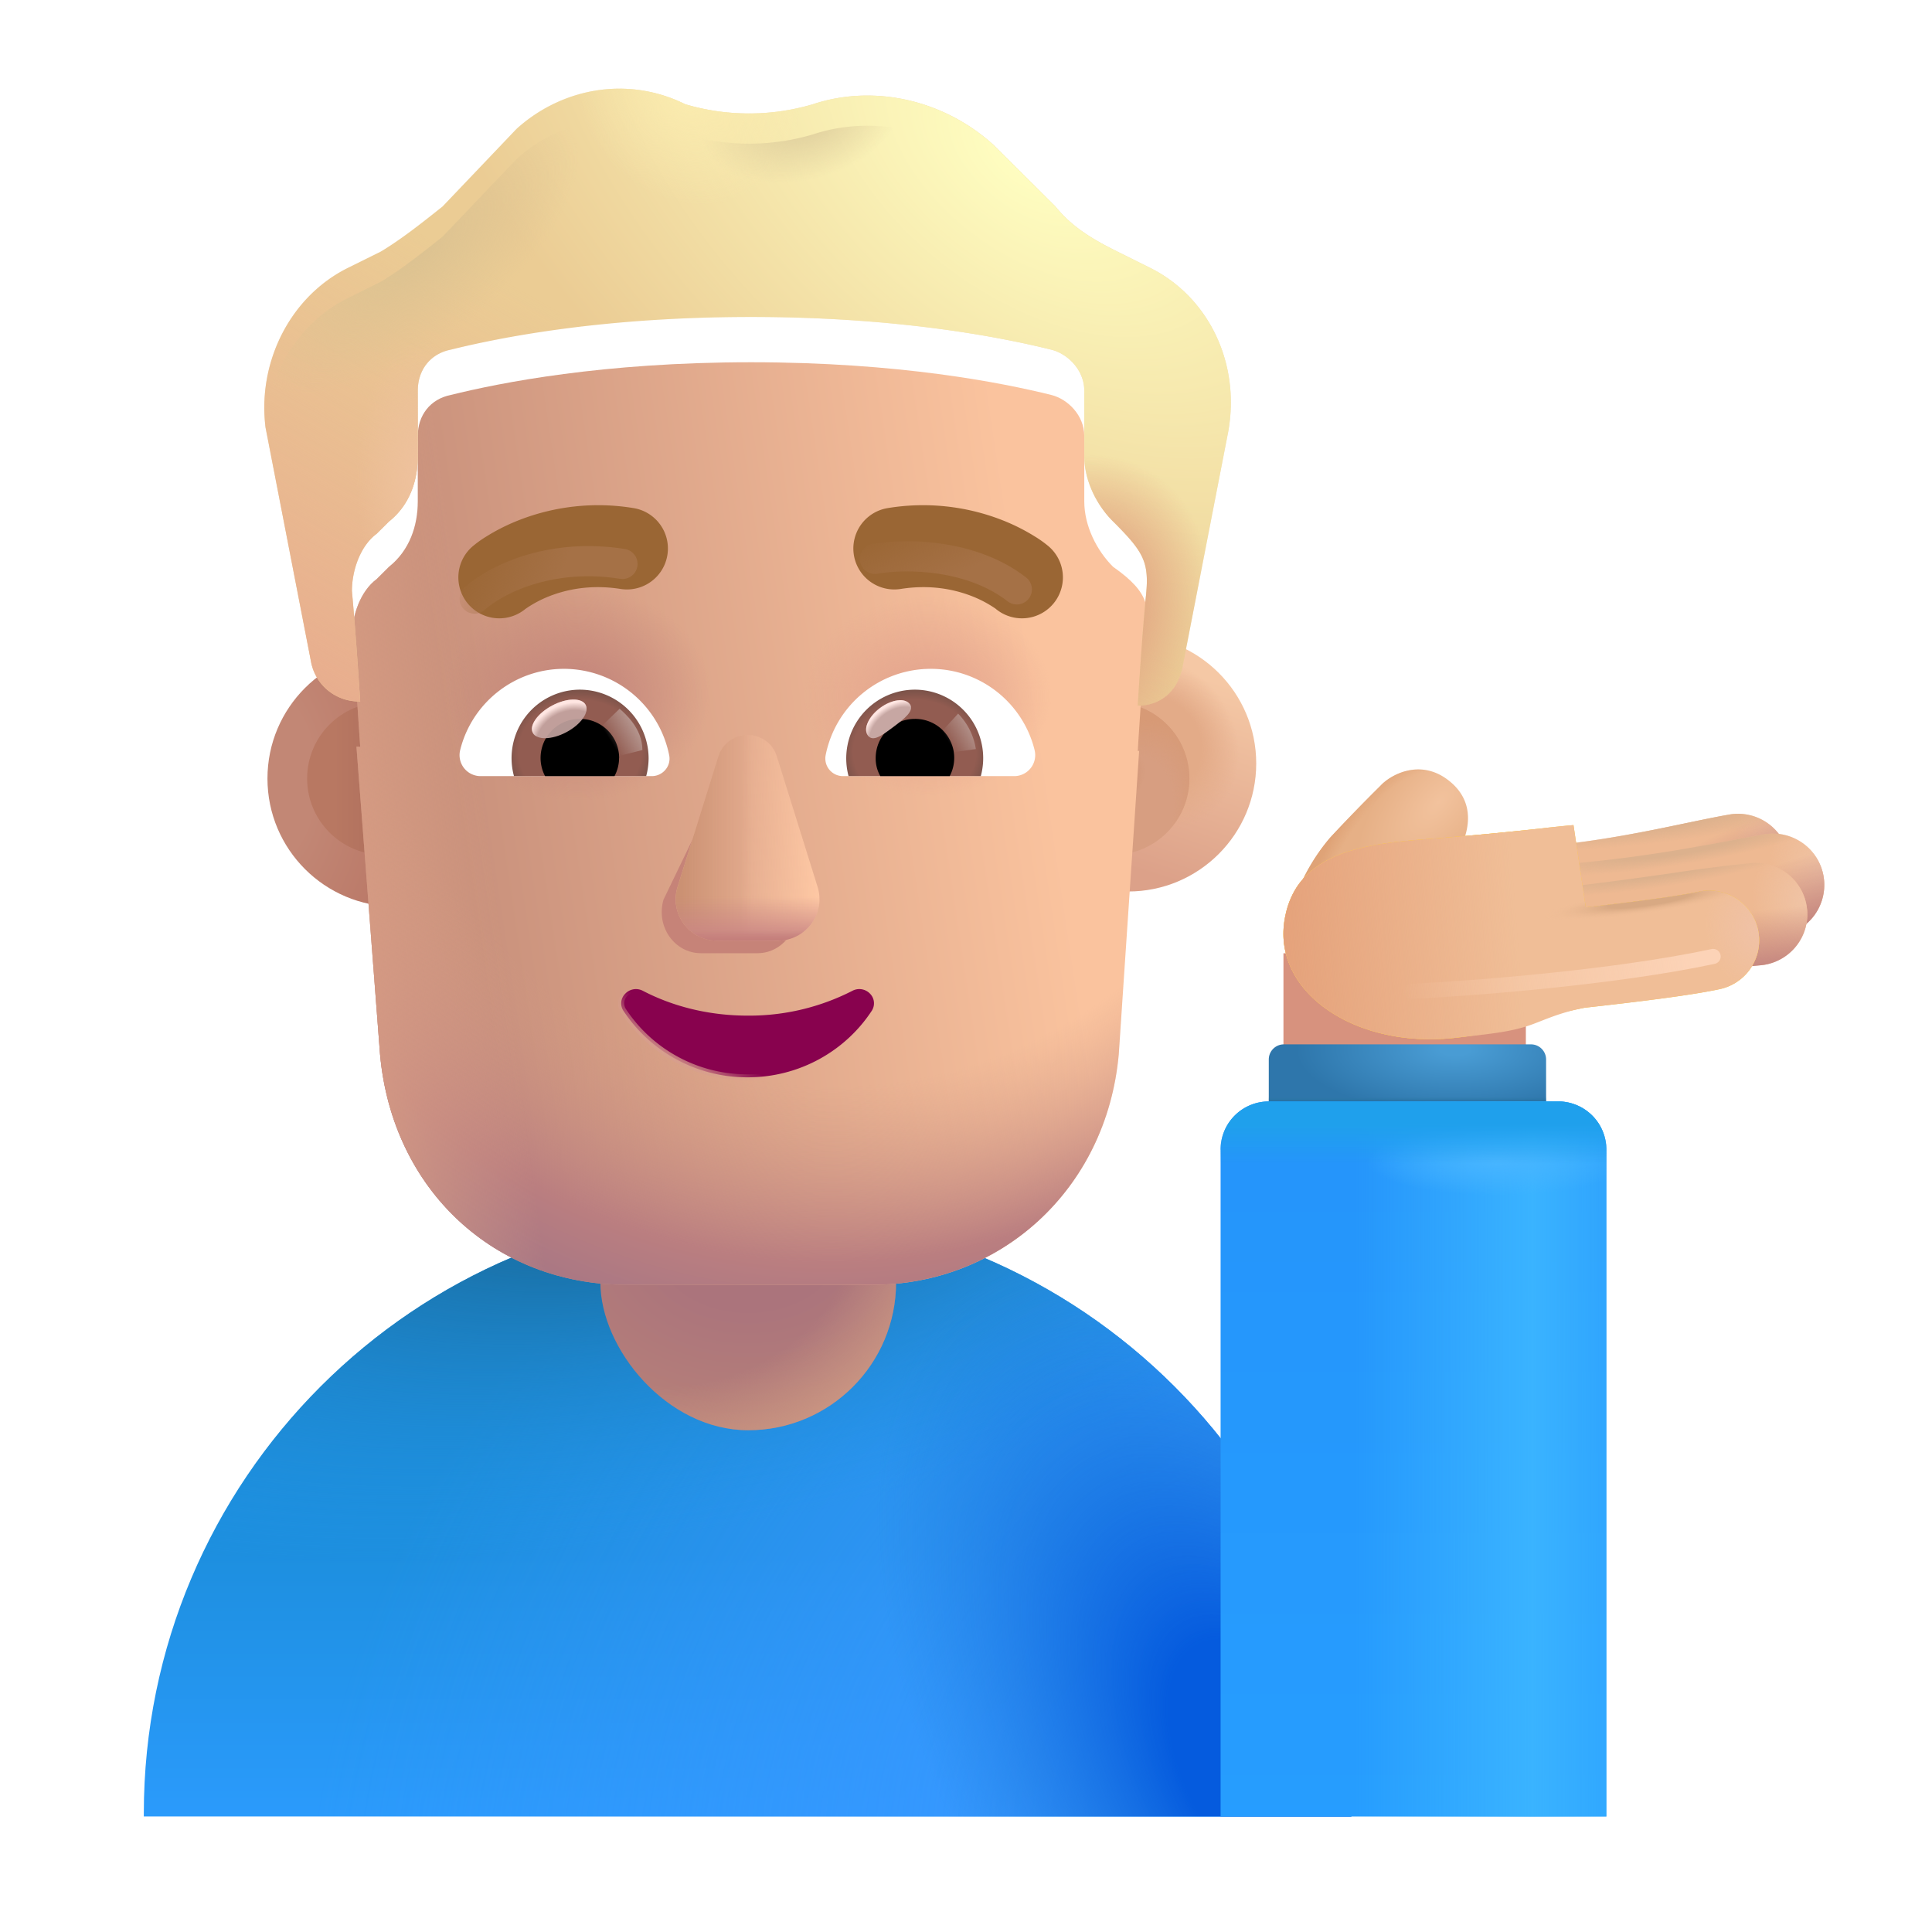 <svg xmlns="http://www.w3.org/2000/svg" width="32" height="32" fill="none" viewBox="0 0 32 32"><path fill="url(#paint0_linear_4002_3800)" d="M12.382 20.036c-5.523 0-10 4.477-10 10v.05h20v-.05c0-5.523-4.477-10-10-10Z"/><path fill="url(#paint1_radial_4002_3800)" d="M12.382 20.036c-5.523 0-10 4.477-10 10v.05h20v-.05c0-5.523-4.477-10-10-10Z"/><path fill="url(#paint2_radial_4002_3800)" d="M12.382 20.036c-5.523 0-10 4.477-10 10v.05h20v-.05c0-5.523-4.477-10-10-10Z"/><path fill="url(#paint3_radial_4002_3800)" d="M12.382 20.036c-5.523 0-10 4.477-10 10v.05h20v-.05c0-5.523-4.477-10-10-10Z"/><rect width="4.898" height="6.68" x="9.944" y="17.009" fill="url(#paint4_radial_4002_3800)" rx="2.449"/><rect width="4.898" height="6.68" x="9.944" y="17.009" fill="url(#paint5_radial_4002_3800)" rx="2.449"/><path fill="#D7927E" d="M21.258 15.789h4.015v2.016h-4.015z"/><path fill="url(#paint6_radial_4002_3800)" d="M22.03 13.876c-.554.648-.74 1.417-.761 1.758l1.847-.102.887-1.183c.29-.383.54-1.02-.035-1.442-.466-.342-.945-.066-1.102.106a27.62 27.62 0 0 0-.836.863Z"/><path fill="url(#paint7_radial_4002_3800)" d="M22.03 13.876c-.554.648-.74 1.417-.761 1.758l1.847-.102.887-1.183c.29-.383.54-1.02-.035-1.442-.466-.342-.945-.066-1.102.106a27.62 27.62 0 0 0-.836.863Z"/><path fill="#EEB992" fill-rule="evenodd" d="M29.625 14.181a.85.85 0 0 1-.69.985 21.07 21.07 0 0 0-.562.113c-.653.136-1.594.332-2.606.428a.85.85 0 0 1-.16-1.693c.909-.086 1.678-.246 2.318-.38.26-.054.498-.104.715-.142a.85.85 0 0 1 .985.69Z" clip-rule="evenodd"/><path fill="url(#paint8_radial_4002_3800)" fill-rule="evenodd" d="M29.625 14.181a.85.85 0 0 1-.69.985 21.07 21.07 0 0 0-.562.113c-.653.136-1.594.332-2.606.428a.85.85 0 0 1-.16-1.693c.909-.086 1.678-.246 2.318-.38.26-.054.498-.104.715-.142a.85.85 0 0 1 .985.69Z" clip-rule="evenodd"/><path fill="url(#paint9_linear_4002_3800)" fill-rule="evenodd" d="M29.625 14.181a.85.85 0 0 1-.69.985 21.07 21.07 0 0 0-.562.113c-.653.136-1.594.332-2.606.428a.85.85 0 0 1-.16-1.693c.909-.086 1.678-.246 2.318-.38.26-.054.498-.104.715-.142a.85.85 0 0 1 .985.69Z" clip-rule="evenodd"/><path fill="url(#paint10_radial_4002_3800)" fill-rule="evenodd" d="M29.625 14.181a.85.85 0 0 1-.69.985 21.07 21.07 0 0 0-.562.113c-.653.136-1.594.332-2.606.428a.85.85 0 0 1-.16-1.693c.909-.086 1.678-.246 2.318-.38.26-.054.498-.104.715-.142a.85.85 0 0 1 .985.69Z" clip-rule="evenodd"/><path fill="#EEB992" fill-rule="evenodd" d="M30.203 14.51a.85.85 0 0 1-.689.984c-.12.021-.258.047-.413.076-.662.124-1.627.305-2.733.41a.85.85 0 1 1-.16-1.693c1.02-.096 1.89-.259 2.552-.383.166-.03.32-.06.459-.084a.85.85 0 0 1 .984.69Z" clip-rule="evenodd"/><path fill="url(#paint11_radial_4002_3800)" fill-rule="evenodd" d="M30.203 14.51a.85.85 0 0 1-.689.984c-.12.021-.258.047-.413.076-.662.124-1.627.305-2.733.41a.85.85 0 1 1-.16-1.693c1.02-.096 1.89-.259 2.552-.383.166-.03.32-.06.459-.084a.85.85 0 0 1 .984.69Z" clip-rule="evenodd"/><path fill="url(#paint12_linear_4002_3800)" fill-rule="evenodd" d="M30.203 14.51a.85.85 0 0 1-.689.984c-.12.021-.258.047-.413.076-.662.124-1.627.305-2.733.41a.85.85 0 1 1-.16-1.693c1.02-.096 1.89-.259 2.552-.383.166-.03.32-.06.459-.084a.85.85 0 0 1 .984.69Z" clip-rule="evenodd"/><path fill="url(#paint13_radial_4002_3800)" fill-rule="evenodd" d="M30.203 14.51a.85.85 0 0 1-.689.984c-.12.021-.258.047-.413.076-.662.124-1.627.305-2.733.41a.85.85 0 1 1-.16-1.693c1.02-.096 1.89-.259 2.552-.383.166-.03.32-.06.459-.084a.85.85 0 0 1 .984.69Z" clip-rule="evenodd"/><path fill="#EEB992" fill-rule="evenodd" d="M29.932 15.067a.85.85 0 0 1-.772.921c-.322.029-.74.088-1.26.162l-.03.004a53.05 53.05 0 0 1-1.788.231.85.85 0 1 1-.182-1.69c.622-.067 1.205-.15 1.73-.224l.064-.009a26.3 26.3 0 0 1 1.317-.167.85.85 0 0 1 .92.772Z" clip-rule="evenodd"/><path fill="url(#paint14_radial_4002_3800)" fill-rule="evenodd" d="M29.932 15.067a.85.85 0 0 1-.772.921c-.322.029-.74.088-1.26.162l-.03.004a53.05 53.05 0 0 1-1.788.231.85.85 0 1 1-.182-1.69c.622-.067 1.205-.15 1.73-.224l.064-.009a26.3 26.3 0 0 1 1.317-.167.85.85 0 0 1 .92.772Z" clip-rule="evenodd"/><path fill="url(#paint15_linear_4002_3800)" fill-rule="evenodd" d="M29.932 15.067a.85.85 0 0 1-.772.921c-.322.029-.74.088-1.26.162l-.03.004a53.05 53.05 0 0 1-1.788.231.85.85 0 1 1-.182-1.69c.622-.067 1.205-.15 1.73-.224l.064-.009a26.3 26.3 0 0 1 1.317-.167.85.85 0 0 1 .92.772Z" clip-rule="evenodd"/><path fill="url(#paint16_radial_4002_3800)" fill-rule="evenodd" d="M29.932 15.067a.85.85 0 0 1-.772.921c-.322.029-.74.088-1.26.162l-.03.004a53.05 53.05 0 0 1-1.788.231.85.85 0 1 1-.182-1.69c.622-.067 1.205-.15 1.73-.224l.064-.009a26.3 26.3 0 0 1 1.317-.167.85.85 0 0 1 .92.772Z" clip-rule="evenodd"/><g fill-rule="evenodd" clip-rule="evenodd" filter="url(#filter0_i_4002_3800)"><path fill="#FFCA37" d="M25.57 14.017c-.33.036-.77.085-1.598.155l-.229.018c-1.06.083-2.273.177-2.466 1.345-.2 1.203 1.183 2.142 2.831 1.954.594-.067.867-.153 1.175-.25.243-.077.508-.16.967-.248.917-.102 1.759-.206 2.235-.308a.825.825 0 0 0-.346-1.614c-.37.08-1.053.167-1.874.26l-.203-1.363c-.161.014-.31.03-.492.05Z"/><path fill="url(#paint17_radial_4002_3800)" d="M25.57 14.017c-.33.036-.77.085-1.598.155l-.229.018c-1.06.083-2.273.177-2.466 1.345-.2 1.203 1.183 2.142 2.831 1.954.594-.067.867-.153 1.175-.25.243-.077.508-.16.967-.248.917-.102 1.759-.206 2.235-.308a.825.825 0 0 0-.346-1.614c-.37.08-1.053.167-1.874.26l-.203-1.363c-.161.014-.31.03-.492.05Z"/><path fill="url(#paint18_radial_4002_3800)" d="M25.57 14.017c-.33.036-.77.085-1.598.155l-.229.018c-1.06.083-2.273.177-2.466 1.345-.2 1.203 1.183 2.142 2.831 1.954.594-.067.867-.153 1.175-.25.243-.077.508-.16.967-.248.917-.102 1.759-.206 2.235-.308a.825.825 0 0 0-.346-1.614c-.37.08-1.053.167-1.874.26l-.203-1.363c-.161.014-.31.03-.492.05Z"/><path fill="url(#paint19_linear_4002_3800)" d="M25.57 14.017c-.33.036-.77.085-1.598.155l-.229.018c-1.06.083-2.273.177-2.466 1.345-.2 1.203 1.183 2.142 2.831 1.954.594-.067.867-.153 1.175-.25.243-.077.508-.16.967-.248.917-.102 1.759-.206 2.235-.308a.825.825 0 0 0-.346-1.614c-.37.08-1.053.167-1.874.26l-.203-1.363c-.161.014-.31.03-.492.05Z"/></g><g filter="url(#filter1_i_4002_3800)"><path fill="#F0BE97" d="M25.57 14.017c-.33.036-.77.085-1.598.155l-.229.018c-1.06.083-2.273.177-2.466 1.345-.2 1.203 1.183 2.142 2.831 1.954.594-.067.874-.095 1.183-.192.242-.077.5-.219.96-.306.916-.102 1.758-.206 2.233-.308a.825.825 0 0 0-.345-1.614c-.37.08-1.053.167-1.874.26l-.203-1.363c-.161.014-.31.03-.492.05Z"/><path fill="url(#paint20_radial_4002_3800)" d="M25.57 14.017c-.33.036-.77.085-1.598.155l-.229.018c-1.06.083-2.273.177-2.466 1.345-.2 1.203 1.183 2.142 2.831 1.954.594-.067.874-.095 1.183-.192.242-.077.5-.219.96-.306.916-.102 1.758-.206 2.233-.308a.825.825 0 0 0-.345-1.614c-.37.08-1.053.167-1.874.26l-.203-1.363c-.161.014-.31.03-.492.05Z"/><path fill="url(#paint21_radial_4002_3800)" d="M25.57 14.017c-.33.036-.77.085-1.598.155l-.229.018c-1.06.083-2.273.177-2.466 1.345-.2 1.203 1.183 2.142 2.831 1.954.594-.067.874-.095 1.183-.192.242-.077.5-.219.96-.306.916-.102 1.758-.206 2.233-.308a.825.825 0 0 0-.345-1.614c-.37.08-1.053.167-1.874.26l-.203-1.363c-.161.014-.31.03-.492.05Z"/><path fill="url(#paint22_linear_4002_3800)" d="M25.57 14.017c-.33.036-.77.085-1.598.155l-.229.018c-1.06.083-2.273.177-2.466 1.345-.2 1.203 1.183 2.142 2.831 1.954.594-.067.874-.095 1.183-.192.242-.077.5-.219.96-.306.916-.102 1.758-.206 2.233-.308a.825.825 0 0 0-.345-1.614c-.37.08-1.053.167-1.874.26l-.203-1.363c-.161.014-.31.03-.492.05Z"/></g><path fill="url(#paint23_radial_4002_3800)" d="M21.015 17.548a.25.25 0 0 1 .25-.25h4.093a.25.25 0 0 1 .25.25v1.64h-4.593v-1.64Z"/><path fill="url(#paint24_linear_4002_3800)" d="M21.015 17.548a.25.25 0 0 1 .25-.25h4.093a.25.25 0 0 1 .25.25v1.64h-4.593v-1.64Z"/><g filter="url(#filter2_i_4002_3800)"><path fill="url(#paint25_linear_4002_3800)" d="M20.116 19.043a.8.8 0 0 1 .8-.8h4.791a.8.8 0 0 1 .8.8v11.044h-6.39V19.043Z"/><path fill="url(#paint26_linear_4002_3800)" d="M20.116 19.043a.8.8 0 0 1 .8-.8h4.791a.8.8 0 0 1 .8.8v11.044h-6.39V19.043Z"/><path fill="url(#paint27_radial_4002_3800)" d="M20.116 19.043a.8.8 0 0 1 .8-.8h4.791a.8.8 0 0 1 .8.8v11.044h-6.39V19.043Z"/><path fill="url(#paint28_linear_4002_3800)" d="M20.116 19.043a.8.8 0 0 1 .8-.8h4.791a.8.8 0 0 1 .8.8v11.044h-6.39V19.043Z"/></g><g filter="url(#filter3_f_4002_3800)"><path stroke="url(#paint29_linear_4002_3800)" stroke-linecap="round" stroke-width=".25" d="M23.375 16.42c.984-.047 3.363-.228 5-.578"/></g><g filter="url(#filter4_i_4002_3800)"><circle cx="6.351" cy="12.895" r="2.121" fill="url(#paint30_radial_4002_3800)"/></g><g filter="url(#filter5_f_4002_3800)"><circle cx="6.351" cy="12.895" r="1.264" fill="url(#paint31_linear_4002_3800)"/></g><g filter="url(#filter6_i_4002_3800)"><circle cx="18.436" cy="12.895" r="2.121" fill="url(#paint32_linear_4002_3800)"/><circle cx="18.436" cy="12.895" r="2.121" fill="url(#paint33_radial_4002_3800)"/></g><g filter="url(#filter7_f_4002_3800)"><circle cx="18.436" cy="12.895" r="1.264" fill="#D79E81"/><circle cx="18.436" cy="12.895" r="1.264" fill="url(#paint34_radial_4002_3800)"/><circle cx="18.436" cy="12.895" r="1.264" fill="url(#paint35_radial_4002_3800)"/></g><g filter="url(#filter8_i_4002_3800)"><path fill="url(#paint36_linear_4002_3800)" d="m5.904 12.117.062.002s-.068-1.084-.136-1.83c0-.338.136-.745.409-.948l.204-.203c.34-.271.477-.678.477-1.084V6.97c0-.339.205-.61.545-.678.818-.203 2.522-.542 4.975-.542s4.156.339 4.974.542c.273.068.545.339.545.678v1.084c0 .406.205.813.477 1.084.638.447.598.693.545 1.22-.068.677-.136 1.829-.136 1.829h.023l-.338 5.028c-.204 2.248-1.97 3.815-4.078 3.815h-4.079c-2.175 0-3.874-1.567-4.078-3.815l-.391-5.098Z"/><path fill="url(#paint37_radial_4002_3800)" d="m5.904 12.117.062.002s-.068-1.084-.136-1.83c0-.338.136-.745.409-.948l.204-.203c.34-.271.477-.678.477-1.084V6.97c0-.339.205-.61.545-.678.818-.203 2.522-.542 4.975-.542s4.156.339 4.974.542c.273.068.545.339.545.678v1.084c0 .406.205.813.477 1.084.638.447.598.693.545 1.22-.068.677-.136 1.829-.136 1.829h.023l-.338 5.028c-.204 2.248-1.97 3.815-4.078 3.815h-4.079c-2.175 0-3.874-1.567-4.078-3.815l-.391-5.098Z"/><path fill="url(#paint38_linear_4002_3800)" d="m5.904 12.117.062.002s-.068-1.084-.136-1.83c0-.338.136-.745.409-.948l.204-.203c.34-.271.477-.678.477-1.084V6.97c0-.339.205-.61.545-.678.818-.203 2.522-.542 4.975-.542s4.156.339 4.974.542c.273.068.545.339.545.678v1.084c0 .406.205.813.477 1.084.638.447.598.693.545 1.22-.068.677-.136 1.829-.136 1.829h.023l-.338 5.028c-.204 2.248-1.97 3.815-4.078 3.815h-4.079c-2.175 0-3.874-1.567-4.078-3.815l-.391-5.098Z"/><path fill="url(#paint39_radial_4002_3800)" d="m5.904 12.117.062.002s-.068-1.084-.136-1.83c0-.338.136-.745.409-.948l.204-.203c.34-.271.477-.678.477-1.084V6.97c0-.339.205-.61.545-.678.818-.203 2.522-.542 4.975-.542s4.156.339 4.974.542c.273.068.545.339.545.678v1.084c0 .406.205.813.477 1.084.638.447.598.693.545 1.22-.068.677-.136 1.829-.136 1.829h.023l-.338 5.028c-.204 2.248-1.97 3.815-4.078 3.815h-4.079c-2.175 0-3.874-1.567-4.078-3.815l-.391-5.098Z"/><path fill="url(#paint40_radial_4002_3800)" d="m5.904 12.117.062.002s-.068-1.084-.136-1.83c0-.338.136-.745.409-.948l.204-.203c.34-.271.477-.678.477-1.084V6.97c0-.339.205-.61.545-.678.818-.203 2.522-.542 4.975-.542s4.156.339 4.974.542c.273.068.545.339.545.678v1.084c0 .406.205.813.477 1.084.638.447.598.693.545 1.22-.068.677-.136 1.829-.136 1.829h.023l-.338 5.028c-.204 2.248-1.97 3.815-4.078 3.815h-4.079c-2.175 0-3.874-1.567-4.078-3.815l-.391-5.098Z"/></g><g filter="url(#filter9_i_4002_3800)"><path fill="#EBCC94" d="m18.505 4.666.545.271c.954.474 1.499 1.559 1.294 2.71l-.75 3.862c-.066.4-.33.668-.726.678h-.023s.068-1.152.137-1.83c.055-.55-.041-.718-.546-1.22-.272-.27-.477-.677-.477-1.083V6.97c0-.339-.272-.61-.545-.678-.818-.203-2.521-.542-4.974-.542-2.453 0-4.157.339-4.975.542-.34.068-.545.339-.545.678v1.084c0 .406-.136.813-.477 1.084l-.204.203c-.273.203-.41.61-.41.949.069.745.137 1.83.137 1.83l-.062-.003a.805.805 0 0 1-.756-.675l-.75-3.862c-.135-1.084.41-2.169 1.364-2.643l.545-.27c.34-.204.681-.475 1.022-.746l1.227-1.287c.75-.678 1.84-.881 2.794-.407a3.735 3.735 0 0 0 2.112 0c1.022-.339 2.18-.068 2.998.678l1.022 1.016c.273.339.614.542 1.023.745Z"/><path fill="url(#paint41_radial_4002_3800)" d="m18.505 4.666.545.271c.954.474 1.499 1.559 1.294 2.71l-.75 3.862c-.066.4-.33.668-.726.678h-.023s.068-1.152.137-1.83c.055-.55-.041-.718-.546-1.22-.272-.27-.477-.677-.477-1.083V6.97c0-.339-.272-.61-.545-.678-.818-.203-2.521-.542-4.974-.542-2.453 0-4.157.339-4.975.542-.34.068-.545.339-.545.678v1.084c0 .406-.136.813-.477 1.084l-.204.203c-.273.203-.41.61-.41.949.069.745.137 1.83.137 1.83l-.062-.003a.805.805 0 0 1-.756-.675l-.75-3.862c-.135-1.084.41-2.169 1.364-2.643l.545-.27c.34-.204.681-.475 1.022-.746l1.227-1.287c.75-.678 1.84-.881 2.794-.407a3.735 3.735 0 0 0 2.112 0c1.022-.339 2.18-.068 2.998.678l1.022 1.016c.273.339.614.542 1.023.745Z"/><path fill="url(#paint42_linear_4002_3800)" d="m18.505 4.666.545.271c.954.474 1.499 1.559 1.294 2.71l-.75 3.862c-.066.4-.33.668-.726.678h-.023s.068-1.152.137-1.83c.055-.55-.041-.718-.546-1.22-.272-.27-.477-.677-.477-1.083V6.97c0-.339-.272-.61-.545-.678-.818-.203-2.521-.542-4.974-.542-2.453 0-4.157.339-4.975.542-.34.068-.545.339-.545.678v1.084c0 .406-.136.813-.477 1.084l-.204.203c-.273.203-.41.61-.41.949.069.745.137 1.83.137 1.83l-.062-.003a.805.805 0 0 1-.756-.675l-.75-3.862c-.135-1.084.41-2.169 1.364-2.643l.545-.27c.34-.204.681-.475 1.022-.746l1.227-1.287c.75-.678 1.84-.881 2.794-.407a3.735 3.735 0 0 0 2.112 0c1.022-.339 2.18-.068 2.998.678l1.022 1.016c.273.339.614.542 1.023.745Z"/><path fill="url(#paint43_radial_4002_3800)" d="m18.505 4.666.545.271c.954.474 1.499 1.559 1.294 2.71l-.75 3.862c-.066.4-.33.668-.726.678h-.023s.068-1.152.137-1.83c.055-.55-.041-.718-.546-1.22-.272-.27-.477-.677-.477-1.083V6.97c0-.339-.272-.61-.545-.678-.818-.203-2.521-.542-4.974-.542-2.453 0-4.157.339-4.975.542-.34.068-.545.339-.545.678v1.084c0 .406-.136.813-.477 1.084l-.204.203c-.273.203-.41.61-.41.949.069.745.137 1.83.137 1.83l-.062-.003a.805.805 0 0 1-.756-.675l-.75-3.862c-.135-1.084.41-2.169 1.364-2.643l.545-.27c.34-.204.681-.475 1.022-.746l1.227-1.287c.75-.678 1.84-.881 2.794-.407a3.735 3.735 0 0 0 2.112 0c1.022-.339 2.18-.068 2.998.678l1.022 1.016c.273.339.614.542 1.023.745Z"/><path fill="url(#paint44_radial_4002_3800)" d="m18.505 4.666.545.271c.954.474 1.499 1.559 1.294 2.71l-.75 3.862c-.066.4-.33.668-.726.678h-.023s.068-1.152.137-1.83c.055-.55-.041-.718-.546-1.22-.272-.27-.477-.677-.477-1.083V6.97c0-.339-.272-.61-.545-.678-.818-.203-2.521-.542-4.974-.542-2.453 0-4.157.339-4.975.542-.34.068-.545.339-.545.678v1.084c0 .406-.136.813-.477 1.084l-.204.203c-.273.203-.41.61-.41.949.069.745.137 1.83.137 1.83l-.062-.003a.805.805 0 0 1-.756-.675l-.75-3.862c-.135-1.084.41-2.169 1.364-2.643l.545-.27c.34-.204.681-.475 1.022-.746l1.227-1.287c.75-.678 1.84-.881 2.794-.407a3.735 3.735 0 0 0 2.112 0c1.022-.339 2.18-.068 2.998.678l1.022 1.016c.273.339.614.542 1.023.745Z"/><path fill="url(#paint45_radial_4002_3800)" d="m18.505 4.666.545.271c.954.474 1.499 1.559 1.294 2.71l-.75 3.862c-.066.4-.33.668-.726.678h-.023s.068-1.152.137-1.83c.055-.55-.041-.718-.546-1.22-.272-.27-.477-.677-.477-1.083V6.97c0-.339-.272-.61-.545-.678-.818-.203-2.521-.542-4.974-.542-2.453 0-4.157.339-4.975.542-.34.068-.545.339-.545.678v1.084c0 .406-.136.813-.477 1.084l-.204.203c-.273.203-.41.61-.41.949.069.745.137 1.83.137 1.83l-.062-.003a.805.805 0 0 1-.756-.675l-.75-3.862c-.135-1.084.41-2.169 1.364-2.643l.545-.27c.34-.204.681-.475 1.022-.746l1.227-1.287c.75-.678 1.84-.881 2.794-.407a3.735 3.735 0 0 0 2.112 0c1.022-.339 2.18-.068 2.998.678l1.022 1.016c.273.339.614.542 1.023.745Z"/></g><path fill="url(#paint46_radial_4002_3800)" d="m18.505 4.666.545.271c.954.474 1.499 1.559 1.294 2.71l-.75 3.862c-.066.4-.33.668-.726.678h-.023s.068-1.152.137-1.83c.055-.55-.041-.718-.546-1.22-.272-.27-.477-.677-.477-1.083V6.97c0-.339-.272-.61-.545-.678-.818-.203-2.521-.542-4.974-.542-2.453 0-4.157.339-4.975.542-.34.068-.545.339-.545.678v1.084c0 .406-.136.813-.477 1.084l-.204.203c-.273.203-.41.61-.41.949.069.745.137 1.83.137 1.83l-.062-.003a.805.805 0 0 1-.756-.675l-.75-3.862c-.135-1.084.41-2.169 1.364-2.643l.545-.27c.34-.204.681-.475 1.022-.746l1.227-1.287c.75-.678 1.84-.881 2.794-.407a3.735 3.735 0 0 0 2.112 0c1.022-.339 2.18-.068 2.998.678l1.022 1.016c.273.339.614.542 1.023.745Z"/><path fill="url(#paint47_radial_4002_3800)" d="m18.505 4.666.545.271c.954.474 1.499 1.559 1.294 2.71l-.75 3.862c-.066.4-.33.668-.726.678h-.023s.068-1.152.137-1.83c.055-.55-.041-.718-.546-1.22-.272-.27-.477-.677-.477-1.083V6.97c0-.339-.272-.61-.545-.678-.818-.203-2.521-.542-4.974-.542-2.453 0-4.157.339-4.975.542-.34.068-.545.339-.545.678v1.084c0 .406-.136.813-.477 1.084l-.204.203c-.273.203-.41.61-.41.949.069.745.137 1.83.137 1.83l-.062-.003a.805.805 0 0 1-.756-.675l-.75-3.862c-.135-1.084.41-2.169 1.364-2.643l.545-.27c.34-.204.681-.475 1.022-.746l1.227-1.287c.75-.678 1.84-.881 2.794-.407a3.735 3.735 0 0 0 2.112 0c1.022-.339 2.18-.068 2.998.678l1.022 1.016c.273.339.614.542 1.023.745Z"/><g filter="url(#filter10_f_4002_3800)"><path fill="#C68378" d="M12.033 12.74 10.99 14.9c-.13.444.18.888.62.888h.936c.44 0 .75-.451.62-.889l-.633-2.159c-.135-.478-.36-.478-.501 0Z"/></g><g filter="url(#filter11_f_4002_3800)"><path fill="#E4AC8F" d="m11.897 12.533-.675 2.16a.685.685 0 0 0 .661.887h.999a.687.687 0 0 0 .661-.888l-.675-2.159c-.145-.478-.82-.478-.971 0Z"/><path fill="url(#paint48_linear_4002_3800)" d="m11.897 12.533-.675 2.16a.685.685 0 0 0 .661.887h.999a.687.687 0 0 0 .661-.888l-.675-2.159c-.145-.478-.82-.478-.971 0Z"/><path fill="url(#paint49_linear_4002_3800)" d="m11.897 12.533-.675 2.16a.685.685 0 0 0 .661.887h.999a.687.687 0 0 0 .661-.888l-.675-2.159c-.145-.478-.82-.478-.971 0Z"/><path fill="url(#paint50_linear_4002_3800)" d="m11.897 12.533-.675 2.16a.685.685 0 0 0 .661.887h.999a.687.687 0 0 0 .661-.888l-.675-2.159c-.145-.478-.82-.478-.971 0Z"/></g><path fill="url(#paint51_linear_4002_3800)" d="m11.897 12.533-.675 2.16a.685.685 0 0 0 .661.887h.999a.687.687 0 0 0 .661-.888l-.675-2.159c-.145-.478-.82-.478-.971 0Z"/><path fill="#88024E" stroke="url(#paint52_linear_4002_3800)" stroke-width=".1" d="M10.646 16.41a.244.244 0 0 0-.291.05.224.224 0 0 0-.025.288 2.455 2.455 0 0 0 2.053 1.096c.861 0 1.618-.438 2.052-1.096a.227.227 0 0 0-.025-.29.245.245 0 0 0-.29-.048 3.746 3.746 0 0 1-1.737.412c-.637 0-1.235-.15-1.737-.412Z"/><g filter="url(#filter12_i_4002_3800)"><path fill="#9A6634" d="m17.108 9.44-.002-.001-.002-.002-.006-.005-.015-.012a1.848 1.848 0 0 0-.197-.137 3.276 3.276 0 0 0-.533-.267 3.599 3.599 0 0 0-1.896-.201.678.678 0 0 0 .211 1.34c.506-.08.91.013 1.187.122a1.93 1.93 0 0 1 .381.202l.01.008a.678.678 0 0 0 .862-1.047Z"/></g><g filter="url(#filter13_i_4002_3800)"><path fill="#9A6634" d="m7.589 9.44.002-.001.002-.002.006-.005.015-.012a1.799 1.799 0 0 1 .197-.137c.126-.079.306-.178.533-.267a3.599 3.599 0 0 1 1.896-.201.678.678 0 0 1-.211 1.34c-.506-.08-.91.013-1.186.122a1.933 1.933 0 0 0-.392.21.678.678 0 0 1-.862-1.047Z"/></g><path fill="#fff" d="M15.416 11.078c.83 0 1.53.572 1.72 1.345a.348.348 0 0 1-.34.432h-2.833a.292.292 0 0 1-.288-.345 1.775 1.775 0 0 1 1.741-1.432Z"/><path fill="url(#paint53_radial_4002_3800)" d="M15.153 11.423a1.134 1.134 0 0 1 1.092 1.432h-2.19a1.138 1.138 0 0 1 1.098-1.432Z"/><path fill="#000" d="M14.504 12.557c0-.361.289-.65.65-.65a.646.646 0 0 1 .576.948h-1.149a.587.587 0 0 1-.077-.298Z"/><g filter="url(#filter14_f_4002_3800)"><path fill="#C7A7A3" d="M15.07 11.663c.08.108-.088.24-.28.383-.192.144-.334.245-.415.136-.081-.108.01-.312.201-.455.192-.143.413-.172.494-.064Z"/><path fill="url(#paint54_radial_4002_3800)" d="M15.07 11.663c.08.108-.088.24-.28.383-.192.144-.334.245-.415.136-.081-.108.01-.312.201-.455.192-.143.413-.172.494-.064Z"/></g><g filter="url(#filter15_f_4002_3800)"><path fill="url(#paint55_linear_4002_3800)" d="M16.163 12.407a1.066 1.066 0 0 0-.294-.587l-.33.362.149.29.475-.065Z"/></g><path fill="#fff" d="M9.343 11.078c-.83 0-1.53.572-1.721 1.345a.348.348 0 0 0 .34.432h2.834c.18 0 .324-.164.288-.345a1.78 1.78 0 0 0-1.741-1.432Z"/><path fill="url(#paint56_radial_4002_3800)" d="M9.605 11.423a1.134 1.134 0 0 0-1.092 1.432h2.19a1.16 1.16 0 0 0 .04-.298 1.141 1.141 0 0 0-1.138-1.134Z"/><path fill="#000" d="M10.255 12.557c0-.361-.29-.65-.65-.65a.647.647 0 0 0-.577.948h1.15a.644.644 0 0 0 .076-.298Z"/><g filter="url(#filter16_f_4002_3800)"><path fill="url(#paint57_linear_4002_3800)" d="M10.64 12.424c0-.367-.297-.611-.377-.685l-.367.354.226.46.519-.13Z"/></g><g filter="url(#filter17_f_4002_3800)" transform="rotate(-27.914 9.263 11.907)"><ellipse cx="9.263" cy="11.907" fill="#C7A7A3" fill-opacity=".9" rx=".495" ry=".25"/><ellipse cx="9.263" cy="11.907" fill="url(#paint58_radial_4002_3800)" rx=".495" ry=".25"/></g><g filter="url(#filter18_f_4002_3800)"><path stroke="url(#paint59_linear_4002_3800)" stroke-linecap="round" stroke-width=".5" d="M14.492 9.256c.547-.095 1.612-.068 2.35.506"/></g><g filter="url(#filter19_f_4002_3800)"><path stroke="url(#paint60_linear_4002_3800)" stroke-linecap="round" stroke-width=".5" d="M7.861 9.915c.416-.367 1.324-.754 2.449-.575"/></g><defs><radialGradient id="paint1_radial_4002_3800" cx="0" cy="0" r="1" gradientTransform="rotate(-128.9 17.743 9.605) scale(14.375 17.745)" gradientUnits="userSpaceOnUse"><stop offset=".195" stop-color="#3797FF"/><stop offset="1" stop-color="#3797FF" stop-opacity="0"/></radialGradient><radialGradient id="paint2_radial_4002_3800" cx="0" cy="0" r="1" gradientTransform="rotate(80.311 -5.866 15.826) scale(6.499 15.384)" gradientUnits="userSpaceOnUse"><stop offset=".302" stop-color="#1A74AD"/><stop offset="1" stop-color="#2094E3" stop-opacity="0"/></radialGradient><radialGradient id="paint3_radial_4002_3800" cx="0" cy="0" r="1" gradientTransform="matrix(-4.919 -8.218 4.423 -2.648 21.14 29.476)" gradientUnits="userSpaceOnUse"><stop offset=".27" stop-color="#055BDE"/><stop offset="1" stop-color="#1B79D5" stop-opacity="0"/></radialGradient><radialGradient id="paint4_radial_4002_3800" cx="0" cy="0" r="1" gradientTransform="matrix(0 3.219 -4.419 0 12.394 20.633)" gradientUnits="userSpaceOnUse"><stop offset=".32" stop-color="#AB747C"/><stop offset="1" stop-color="#B78178"/></radialGradient><radialGradient id="paint5_radial_4002_3800" cx="0" cy="0" r="1" gradientTransform="matrix(2.031 4.378 -5.066 2.35 11.38 20.349)" gradientUnits="userSpaceOnUse"><stop offset=".527" stop-color="#D39F86" stop-opacity="0"/><stop offset=".914" stop-color="#D39F86"/></radialGradient><radialGradient id="paint6_radial_4002_3800" cx="0" cy="0" r="1" gradientTransform="rotate(131.424 8.912 12.022) scale(2.125 1.048)" gradientUnits="userSpaceOnUse"><stop stop-color="#F2C29D"/><stop offset=".836" stop-color="#E6B086"/></radialGradient><radialGradient id="paint7_radial_4002_3800" cx="0" cy="0" r="1" gradientTransform="rotate(-70.927 22.324 -8.577) scale(3.108 1.582)" gradientUnits="userSpaceOnUse"><stop offset=".854" stop-color="#DFA377" stop-opacity="0"/><stop offset="1" stop-color="#DFA377"/></radialGradient><radialGradient id="paint8_radial_4002_3800" cx="0" cy="0" r="1" gradientTransform="matrix(-.896 .18 -.229 -1.137 29.638 14.163)" gradientUnits="userSpaceOnUse"><stop stop-color="#F0C4A6"/><stop offset="1" stop-color="#F0C4A6" stop-opacity="0"/></radialGradient><radialGradient id="paint10_radial_4002_3800" cx="0" cy="0" r="1" gradientTransform="rotate(83.723 6.01 21.973) scale(.398 3.07)" gradientUnits="userSpaceOnUse"><stop offset=".382" stop-color="#DCB18D"/><stop offset="1" stop-color="#DCB18D" stop-opacity="0"/></radialGradient><radialGradient id="paint11_radial_4002_3800" cx="0" cy="0" r="1" gradientTransform="matrix(-.891 .176 -.219 -1.111 30.216 14.472)" gradientUnits="userSpaceOnUse"><stop stop-color="#F0C4A6"/><stop offset="1" stop-color="#F0C4A6" stop-opacity="0"/></radialGradient><radialGradient id="paint13_radial_4002_3800" cx="0" cy="0" r="1" gradientTransform="matrix(.048 .305 -2.397 .38 27.779 14.023)" gradientUnits="userSpaceOnUse"><stop offset=".431" stop-color="#DCB18D"/><stop offset="1" stop-color="#DCB18D" stop-opacity="0"/></radialGradient><radialGradient id="paint14_radial_4002_3800" cx="0" cy="0" r="1" gradientTransform="matrix(-.894 .169 -.203 -1.074 29.935 14.935)" gradientUnits="userSpaceOnUse"><stop stop-color="#F0C4A6"/><stop offset="1" stop-color="#F0C4A6" stop-opacity="0"/></radialGradient><radialGradient id="paint16_radial_4002_3800" cx="0" cy="0" r="1" gradientTransform="matrix(.043 .289 -2.362 .355 27.495 14.402)" gradientUnits="userSpaceOnUse"><stop offset=".382" stop-color="#DCB18D"/><stop offset="1" stop-color="#DCB18D" stop-opacity="0"/></radialGradient><radialGradient id="paint17_radial_4002_3800" cx="0" cy="0" r="1" gradientTransform="rotate(169.423 13.843 9.188) scale(.9 1.068)" gradientUnits="userSpaceOnUse"><stop stop-color="#FFDC47"/><stop offset="1" stop-color="#FFDC47" stop-opacity="0"/></radialGradient><radialGradient id="paint18_radial_4002_3800" cx="0" cy="0" r="1" gradientTransform="rotate(81.573 4.84 23.437) scale(.213 1.765)" gradientUnits="userSpaceOnUse"><stop offset=".382" stop-color="#E4B833"/><stop offset="1" stop-color="#E4B833" stop-opacity="0"/></radialGradient><radialGradient id="paint20_radial_4002_3800" cx="0" cy="0" r="1" gradientTransform="rotate(169.423 13.843 9.188) scale(.9 1.068)" gradientUnits="userSpaceOnUse"><stop stop-color="#F0C2A7"/><stop offset="1" stop-color="#F0C2A7" stop-opacity="0"/></radialGradient><radialGradient id="paint21_radial_4002_3800" cx="0" cy="0" r="1" gradientTransform="rotate(81.573 4.84 23.437) scale(.213 1.765)" gradientUnits="userSpaceOnUse"><stop offset=".382" stop-color="#D8A983"/><stop offset="1" stop-color="#F1BF98" stop-opacity="0"/></radialGradient><radialGradient id="paint23_radial_4002_3800" cx="0" cy="0" r="1" gradientTransform="matrix(0 1.055 -2.636 0 24.104 17.387)" gradientUnits="userSpaceOnUse"><stop offset=".09" stop-color="#499CD4"/><stop offset="1" stop-color="#2E76AB"/></radialGradient><radialGradient id="paint27_radial_4002_3800" cx="0" cy="0" r="1" gradientTransform="matrix(-2.188 0 0 -.578 24.721 19.227)" gradientUnits="userSpaceOnUse"><stop stop-color="#48B5FF"/><stop offset="1" stop-color="#48B5FF" stop-opacity="0"/></radialGradient><radialGradient id="paint30_radial_4002_3800" cx="0" cy="0" r="1" gradientTransform="matrix(2.229 0 0 3.901 4.23 12.895)" gradientUnits="userSpaceOnUse"><stop offset=".351" stop-color="#C28775"/><stop offset="1" stop-color="#BA7867"/></radialGradient><radialGradient id="paint33_radial_4002_3800" cx="0" cy="0" r="1" gradientTransform="matrix(1.05 -.765 .873 1.199 18.91 12.559)" gradientUnits="userSpaceOnUse"><stop offset=".543" stop-color="#E3AB88"/><stop offset="1" stop-color="#E3AB88" stop-opacity="0"/></radialGradient><radialGradient id="paint34_radial_4002_3800" cx="0" cy="0" r="1" gradientTransform="matrix(1.043 -1.919 1.123 .611 18.384 13.939)" gradientUnits="userSpaceOnUse"><stop offset=".69" stop-color="#D79A76" stop-opacity="0"/><stop offset="1" stop-color="#D79A76"/></radialGradient><radialGradient id="paint35_radial_4002_3800" cx="0" cy="0" r="1" gradientTransform="rotate(44.708 -6.46 28.864) scale(.463 .597)" gradientUnits="userSpaceOnUse"><stop stop-color="#CB8E6D"/><stop offset="1" stop-color="#CB8E6D" stop-opacity="0"/></radialGradient><radialGradient id="paint37_radial_4002_3800" cx="0" cy="0" r="1" gradientTransform="matrix(-1.415 13.369 -12.773 -1.352 13.834 9.43)" gradientUnits="userSpaceOnUse"><stop offset=".618" stop-color="#D19984" stop-opacity="0"/><stop offset=".835" stop-color="#BA7E80"/><stop offset="1" stop-color="#9B7287"/></radialGradient><radialGradient id="paint39_radial_4002_3800" cx="0" cy="0" r="1" gradientTransform="matrix(0 -1.661 2.044 0 15.363 11.28)" gradientUnits="userSpaceOnUse"><stop stop-color="#E2A18C"/><stop offset="1" stop-color="#E2A18C" stop-opacity="0"/></radialGradient><radialGradient id="paint40_radial_4002_3800" cx="0" cy="0" r="1" gradientTransform="matrix(0 -1.767 2.197 0 9.572 11.238)" gradientUnits="userSpaceOnUse"><stop stop-color="#C2837A"/><stop offset="1" stop-color="#C2837A" stop-opacity="0"/></radialGradient><radialGradient id="paint41_radial_4002_3800" cx="0" cy="0" r="1" gradientTransform="rotate(127.807 7.778 5.73) scale(7.122 12.112)" gradientUnits="userSpaceOnUse"><stop stop-color="#FFFFC2"/><stop offset="1" stop-color="#FFFFC2" stop-opacity="0"/></radialGradient><radialGradient id="paint43_radial_4002_3800" cx="0" cy="0" r="1" gradientTransform="matrix(-.085 -2.365 1.161 -.042 7.056 8.506)" gradientUnits="userSpaceOnUse"><stop offset=".227" stop-color="#EEC19C"/><stop offset="1" stop-color="#EEC19C" stop-opacity="0"/></radialGradient><radialGradient id="paint44_radial_4002_3800" cx="0" cy="0" r="1" gradientTransform="matrix(1.091 -2.498 2.037 .89 17.752 10.688)" gradientUnits="userSpaceOnUse"><stop offset=".479" stop-color="#E3AB85"/><stop offset="1" stop-color="#E3AB85" stop-opacity="0"/></radialGradient><radialGradient id="paint45_radial_4002_3800" cx="0" cy="0" r="1" gradientTransform="matrix(1.261 1.565 -1.382 1.114 11.398 1.969)" gradientUnits="userSpaceOnUse"><stop stop-color="#FBECAF"/><stop offset="1" stop-color="#FBECAF" stop-opacity="0"/></radialGradient><radialGradient id="paint46_radial_4002_3800" cx="0" cy="0" r="1" gradientTransform="matrix(.23 .995 -1.636 .379 13.265 1.969)" gradientUnits="userSpaceOnUse"><stop offset=".208" stop-color="#E1D19F"/><stop offset="1" stop-color="#E1D19F" stop-opacity="0"/></radialGradient><radialGradient id="paint47_radial_4002_3800" cx="0" cy="0" r="1" gradientTransform="matrix(.922 1.14 -2.554 2.065 6.862 4.164)" gradientUnits="userSpaceOnUse"><stop stop-color="#DCC291"/><stop offset="1" stop-color="#DCC291" stop-opacity="0"/></radialGradient><radialGradient id="paint53_radial_4002_3800" cx="0" cy="0" r="1" gradientTransform="matrix(0 1.147 -1.358 0 15.15 12.453)" gradientUnits="userSpaceOnUse"><stop offset=".75" stop-color="#925C51"/><stop offset="1" stop-color="#694B43"/><stop offset="1" stop-color="#804D49"/><stop offset="1" stop-color="#85534D"/></radialGradient><radialGradient id="paint54_radial_4002_3800" cx="0" cy="0" r="1" gradientTransform="rotate(-127.812 10.402 2.429) scale(.48 .661)" gradientUnits="userSpaceOnUse"><stop offset=".766" stop-color="#FFE6E2" stop-opacity="0"/><stop offset=".966" stop-color="#FFE6E2"/></radialGradient><radialGradient id="paint56_radial_4002_3800" cx="0" cy="0" r="1" gradientTransform="matrix(0 1.147 -1.358 0 9.608 12.453)" gradientUnits="userSpaceOnUse"><stop offset=".75" stop-color="#925C51"/><stop offset="1" stop-color="#694B43"/><stop offset="1" stop-color="#804D49"/><stop offset="1" stop-color="#85534D"/></radialGradient><radialGradient id="paint58_radial_4002_3800" cx="0" cy="0" r="1" gradientTransform="matrix(-.01 -.628 .754 -.012 9.244 12.307)" gradientUnits="userSpaceOnUse"><stop offset=".766" stop-color="#FFE6E2" stop-opacity="0"/><stop offset=".966" stop-color="#FFE6E2"/></radialGradient><linearGradient id="paint0_linear_4002_3800" x1="12.382" x2="12.382" y1="30.602" y2="25.695" gradientUnits="userSpaceOnUse"><stop stop-color="#2C9CFF"/><stop offset="1" stop-color="#1D8FDF"/></linearGradient><linearGradient id="paint9_linear_4002_3800" x1="28.123" x2="27.512" y1="15.5" y2="14.29" gradientUnits="userSpaceOnUse"><stop offset=".217" stop-color="#C58780"/><stop offset="1" stop-color="#C58780" stop-opacity="0"/></linearGradient><linearGradient id="paint12_linear_4002_3800" x1="28.537" x2="28.101" y1="16.055" y2="14.761" gradientUnits="userSpaceOnUse"><stop offset=".217" stop-color="#C58780"/><stop offset="1" stop-color="#C58780" stop-opacity="0"/></linearGradient><linearGradient id="paint15_linear_4002_3800" x1="27.941" x2="27.823" y1="16.39" y2="15.207" gradientUnits="userSpaceOnUse"><stop offset=".217" stop-color="#C58780"/><stop offset="1" stop-color="#C58780" stop-opacity="0"/></linearGradient><linearGradient id="paint19_linear_4002_3800" x1="24.588" x2="26.182" y1="16.84" y2="16.527" gradientUnits="userSpaceOnUse"><stop offset=".585" stop-color="#FFCA38"/><stop offset="1" stop-color="#FFCA38" stop-opacity="0"/></linearGradient><linearGradient id="paint22_linear_4002_3800" x1="20.756" x2="25.197" y1="16.813" y2="16.469" gradientUnits="userSpaceOnUse"><stop stop-color="#E39E77"/><stop offset="1" stop-color="#E39E77" stop-opacity="0"/></linearGradient><linearGradient id="paint24_linear_4002_3800" x1="23.483" x2="23.483" y1="18.338" y2="18.164" gradientUnits="userSpaceOnUse"><stop offset=".316" stop-color="#166599"/><stop offset="1" stop-color="#327AA5" stop-opacity="0"/><stop offset="1" stop-color="#166599" stop-opacity="0"/></linearGradient><linearGradient id="paint25_linear_4002_3800" x1="24.354" x2="24.354" y1="19.402" y2="38.715" gradientUnits="userSpaceOnUse"><stop stop-color="#2595FB"/><stop offset=".621" stop-color="#269EFF"/></linearGradient><linearGradient id="paint26_linear_4002_3800" x1="27.768" x2="22.341" y1="28.93" y2="28.93" gradientUnits="userSpaceOnUse"><stop stop-color="#3AB3FF" stop-opacity="0"/><stop offset=".458" stop-color="#3AB3FF"/><stop offset="1" stop-color="#3AB3FF" stop-opacity="0"/></linearGradient><linearGradient id="paint28_linear_4002_3800" x1="23.312" x2="23.312" y1="18.243" y2="19.277" gradientUnits="userSpaceOnUse"><stop offset=".366" stop-color="#1FA0EC"/><stop offset="1" stop-color="#1FA0EC" stop-opacity="0"/></linearGradient><linearGradient id="paint29_linear_4002_3800" x1="28.027" x2="23.189" y1="15.842" y2="16.394" gradientUnits="userSpaceOnUse"><stop stop-color="#FCD3B7"/><stop offset="1" stop-color="#FCD3B7" stop-opacity="0"/></linearGradient><linearGradient id="paint31_linear_4002_3800" x1="6.351" x2="5.537" y1="13.249" y2="13.249" gradientUnits="userSpaceOnUse"><stop stop-color="#AF6F5D"/><stop offset="1" stop-color="#B87862"/></linearGradient><linearGradient id="paint32_linear_4002_3800" x1="19.817" x2="18.777" y1="11.509" y2="14.731" gradientUnits="userSpaceOnUse"><stop stop-color="#F5C8A5"/><stop offset="1" stop-color="#DCA189"/></linearGradient><linearGradient id="paint36_linear_4002_3800" x1="17.51" x2="7.808" y1="13.39" y2="14.836" gradientUnits="userSpaceOnUse"><stop stop-color="#FAC39E"/><stop offset="1" stop-color="#C9917C"/></linearGradient><linearGradient id="paint38_linear_4002_3800" x1="5.528" x2="8.465" y1="16.815" y2="16.432" gradientUnits="userSpaceOnUse"><stop stop-color="#D99E84"/><stop offset="1" stop-color="#D99E84" stop-opacity="0"/></linearGradient><linearGradient id="paint42_linear_4002_3800" x1="6.207" x2="9.894" y1="12.556" y2="6.007" gradientUnits="userSpaceOnUse"><stop stop-color="#E8AD8E"/><stop offset="1" stop-color="#E8AD8E" stop-opacity="0"/></linearGradient><linearGradient id="paint48_linear_4002_3800" x1="11.285" x2="12.477" y1="14.228" y2="14.228" gradientUnits="userSpaceOnUse"><stop stop-color="#CB9173"/><stop offset="1" stop-color="#CB9173" stop-opacity="0"/></linearGradient><linearGradient id="paint49_linear_4002_3800" x1="13.575" x2="12.272" y1="14.637" y2="14.619" gradientUnits="userSpaceOnUse"><stop stop-color="#FEC8A4"/><stop offset="1" stop-color="#FEC8A4" stop-opacity="0"/></linearGradient><linearGradient id="paint50_linear_4002_3800" x1="12.63" x2="12.63" y1="15.58" y2="14.852" gradientUnits="userSpaceOnUse"><stop stop-color="#C98583"/><stop offset="1" stop-color="#C98583" stop-opacity="0"/></linearGradient><linearGradient id="paint51_linear_4002_3800" x1="12.542" x2="12.542" y1="15.634" y2="15.421" gradientUnits="userSpaceOnUse"><stop stop-color="#C27B77"/><stop offset="1" stop-color="#C27B77" stop-opacity="0"/></linearGradient><linearGradient id="paint52_linear_4002_3800" x1="11.065" x2="11.618" y1="17.632" y2="16.759" gradientUnits="userSpaceOnUse"><stop stop-color="#D79E8E"/><stop offset=".663" stop-color="#D79E8E" stop-opacity="0"/></linearGradient><linearGradient id="paint55_linear_4002_3800" x1="16.139" x2="15.74" y1="12.097" y2="12.343" gradientUnits="userSpaceOnUse"><stop stop-color="#B4948D"/><stop offset="1" stop-color="#B4948D" stop-opacity="0"/></linearGradient><linearGradient id="paint57_linear_4002_3800" x1="10.553" x2="10.154" y1="12.097" y2="12.343" gradientUnits="userSpaceOnUse"><stop stop-color="#B4948D"/><stop offset="1" stop-color="#B4948D" stop-opacity="0"/></linearGradient><linearGradient id="paint59_linear_4002_3800" x1="16.159" x2="15.625" y1="9.379" y2="8.288" gradientUnits="userSpaceOnUse"><stop stop-color="#A57146"/><stop offset="1" stop-color="#A57146" stop-opacity="0"/></linearGradient><linearGradient id="paint60_linear_4002_3800" x1="9.42" x2="7.909" y1="9.217" y2="8.583" gradientUnits="userSpaceOnUse"><stop stop-color="#A57146"/><stop offset="1" stop-color="#A57146" stop-opacity="0"/></linearGradient><filter id="filter0_i_4002_3800" width="7.879" height="3.847" x="21.258" y="13.666" color-interpolation-filters="sRGB" filterUnits="userSpaceOnUse"><feFlood flood-opacity="0" result="BackgroundImageFix"/><feBlend in="SourceGraphic" in2="BackgroundImageFix" result="shape"/><feColorMatrix in="SourceAlpha" result="hardAlpha" values="0 0 0 0 0 0 0 0 0 0 0 0 0 0 0 0 0 0 127 0"/><feOffset dy="-.3"/><feGaussianBlur stdDeviation=".3"/><feComposite in2="hardAlpha" k2="-1" k3="1" operator="arithmetic"/><feColorMatrix values="0 0 0 0 0.933 0 0 0 0 0.604 0 0 0 0 0.094 0 0 0 1 0"/><feBlend in2="shape" result="effect1_innerShadow_4002_3800"/></filter><filter id="filter1_i_4002_3800" width="7.879" height="3.847" x="21.258" y="13.666" color-interpolation-filters="sRGB" filterUnits="userSpaceOnUse"><feFlood flood-opacity="0" result="BackgroundImageFix"/><feBlend in="SourceGraphic" in2="BackgroundImageFix" result="shape"/><feColorMatrix in="SourceAlpha" result="hardAlpha" values="0 0 0 0 0 0 0 0 0 0 0 0 0 0 0 0 0 0 127 0"/><feOffset dy="-.3"/><feGaussianBlur stdDeviation=".3"/><feComposite in2="hardAlpha" k2="-1" k3="1" operator="arithmetic"/><feColorMatrix values="0 0 0 0 0.82 0 0 0 0 0.545 0 0 0 0 0.494 0 0 0 1 0"/><feBlend in2="shape" result="effect1_innerShadow_4002_3800"/></filter><filter id="filter2_i_4002_3800" width="6.491" height="11.844" x="20.116" y="18.243" color-interpolation-filters="sRGB" filterUnits="userSpaceOnUse"><feFlood flood-opacity="0" result="BackgroundImageFix"/><feBlend in="SourceGraphic" in2="BackgroundImageFix" result="shape"/><feColorMatrix in="SourceAlpha" result="hardAlpha" values="0 0 0 0 0 0 0 0 0 0 0 0 0 0 0 0 0 0 127 0"/><feOffset dx=".1"/><feGaussianBlur stdDeviation=".25"/><feComposite in2="hardAlpha" k2="-1" k3="1" operator="arithmetic"/><feColorMatrix values="0 0 0 0 0.212 0 0 0 0 0.541 0 0 0 0 0.82 0 0 0 1 0"/><feBlend in2="shape" result="effect1_innerShadow_4002_3800"/></filter><filter id="filter3_f_4002_3800" width="5.75" height="1.328" x="23" y="15.467" color-interpolation-filters="sRGB" filterUnits="userSpaceOnUse"><feFlood flood-opacity="0" result="BackgroundImageFix"/><feBlend in="SourceGraphic" in2="BackgroundImageFix" result="shape"/><feGaussianBlur result="effect1_foregroundBlur_4002_3800" stdDeviation=".125"/></filter><filter id="filter4_i_4002_3800" width="4.442" height="4.242" x="4.23" y="10.774" color-interpolation-filters="sRGB" filterUnits="userSpaceOnUse"><feFlood flood-opacity="0" result="BackgroundImageFix"/><feBlend in="SourceGraphic" in2="BackgroundImageFix" result="shape"/><feColorMatrix in="SourceAlpha" result="hardAlpha" values="0 0 0 0 0 0 0 0 0 0 0 0 0 0 0 0 0 0 127 0"/><feOffset dx=".2"/><feGaussianBlur stdDeviation=".2"/><feComposite in2="hardAlpha" k2="-1" k3="1" operator="arithmetic"/><feColorMatrix values="0 0 0 0 0.867 0 0 0 0 0.643 0 0 0 0 0.533 0 0 0 1 0"/><feBlend in2="shape" result="effect1_innerShadow_4002_3800"/></filter><filter id="filter5_f_4002_3800" width="3.528" height="3.528" x="4.587" y="11.131" color-interpolation-filters="sRGB" filterUnits="userSpaceOnUse"><feFlood flood-opacity="0" result="BackgroundImageFix"/><feBlend in="SourceGraphic" in2="BackgroundImageFix" result="shape"/><feGaussianBlur result="effect1_foregroundBlur_4002_3800" stdDeviation=".25"/></filter><filter id="filter6_i_4002_3800" width="4.492" height="4.492" x="16.316" y="10.524" color-interpolation-filters="sRGB" filterUnits="userSpaceOnUse"><feFlood flood-opacity="0" result="BackgroundImageFix"/><feBlend in="SourceGraphic" in2="BackgroundImageFix" result="shape"/><feColorMatrix in="SourceAlpha" result="hardAlpha" values="0 0 0 0 0 0 0 0 0 0 0 0 0 0 0 0 0 0 127 0"/><feOffset dx=".25" dy="-.25"/><feGaussianBlur stdDeviation=".25"/><feComposite in2="hardAlpha" k2="-1" k3="1" operator="arithmetic"/><feColorMatrix values="0 0 0 0 0.769 0 0 0 0 0.529 0 0 0 0 0.506 0 0 0 1 0"/><feBlend in2="shape" result="effect1_innerShadow_4002_3800"/></filter><filter id="filter7_f_4002_3800" width="3.528" height="3.528" x="16.672" y="11.131" color-interpolation-filters="sRGB" filterUnits="userSpaceOnUse"><feFlood flood-opacity="0" result="BackgroundImageFix"/><feBlend in="SourceGraphic" in2="BackgroundImageFix" result="shape"/><feGaussianBlur result="effect1_foregroundBlur_4002_3800" stdDeviation=".25"/></filter><filter id="filter8_i_4002_3800" width="13.179" height="15.53" x="5.83" y="5.75" color-interpolation-filters="sRGB" filterUnits="userSpaceOnUse"><feFlood flood-opacity="0" result="BackgroundImageFix"/><feBlend in="SourceGraphic" in2="BackgroundImageFix" result="shape"/><feColorMatrix in="SourceAlpha" result="hardAlpha" values="0 0 0 0 0 0 0 0 0 0 0 0 0 0 0 0 0 0 127 0"/><feOffset dy=".25"/><feGaussianBlur stdDeviation=".25"/><feComposite in2="hardAlpha" k2="-1" k3="1" operator="arithmetic"/><feColorMatrix values="0 0 0 0 0.753 0 0 0 0 0.502 0 0 0 0 0.349 0 0 0 1 0"/><feBlend in2="shape" result="effect1_innerShadow_4002_3800"/></filter><filter id="filter9_i_4002_3800" width="16.009" height="10.718" x="4.378" y="1.469" color-interpolation-filters="sRGB" filterUnits="userSpaceOnUse"><feFlood flood-opacity="0" result="BackgroundImageFix"/><feBlend in="SourceGraphic" in2="BackgroundImageFix" result="shape"/><feColorMatrix in="SourceAlpha" result="hardAlpha" values="0 0 0 0 0 0 0 0 0 0 0 0 0 0 0 0 0 0 127 0"/><feOffset dy="-.5"/><feGaussianBlur stdDeviation=".375"/><feComposite in2="hardAlpha" k2="-1" k3="1" operator="arithmetic"/><feColorMatrix values="0 0 0 0 0.859 0 0 0 0 0.69 0 0 0 0 0.533 0 0 0 1 0"/><feBlend in2="shape" result="effect1_innerShadow_4002_3800"/></filter><filter id="filter10_f_4002_3800" width="3.736" height="4.906" x="10.211" y="11.632" color-interpolation-filters="sRGB" filterUnits="userSpaceOnUse"><feFlood flood-opacity="0" result="BackgroundImageFix"/><feBlend in="SourceGraphic" in2="BackgroundImageFix" result="shape"/><feGaussianBlur result="effect1_foregroundBlur_4002_3800" stdDeviation=".375"/></filter><filter id="filter11_f_4002_3800" width="2.884" height="3.906" x="10.94" y="11.924" color-interpolation-filters="sRGB" filterUnits="userSpaceOnUse"><feFlood flood-opacity="0" result="BackgroundImageFix"/><feBlend in="SourceGraphic" in2="BackgroundImageFix" result="shape"/><feGaussianBlur result="effect1_foregroundBlur_4002_3800" stdDeviation=".125"/></filter><filter id="filter12_i_4002_3800" width="3.718" height="2.271" x="13.884" y="8.368" color-interpolation-filters="sRGB" filterUnits="userSpaceOnUse"><feFlood flood-opacity="0" result="BackgroundImageFix"/><feBlend in="SourceGraphic" in2="BackgroundImageFix" result="shape"/><feColorMatrix in="SourceAlpha" result="hardAlpha" values="0 0 0 0 0 0 0 0 0 0 0 0 0 0 0 0 0 0 127 0"/><feOffset dx=".25" dy="-.4"/><feGaussianBlur stdDeviation=".3"/><feComposite in2="hardAlpha" k2="-1" k3="1" operator="arithmetic"/><feColorMatrix values="0 0 0 0 0.475 0 0 0 0 0.263 0 0 0 0 0.169 0 0 0 1 0"/><feBlend in2="shape" result="effect1_innerShadow_4002_3800"/></filter><filter id="filter13_i_4002_3800" width="3.718" height="2.271" x="7.345" y="8.368" color-interpolation-filters="sRGB" filterUnits="userSpaceOnUse"><feFlood flood-opacity="0" result="BackgroundImageFix"/><feBlend in="SourceGraphic" in2="BackgroundImageFix" result="shape"/><feColorMatrix in="SourceAlpha" result="hardAlpha" values="0 0 0 0 0 0 0 0 0 0 0 0 0 0 0 0 0 0 127 0"/><feOffset dx=".25" dy="-.4"/><feGaussianBlur stdDeviation=".3"/><feComposite in2="hardAlpha" k2="-1" k3="1" operator="arithmetic"/><feColorMatrix values="0 0 0 0 0.475 0 0 0 0 0.263 0 0 0 0 0.169 0 0 0 1 0"/><feBlend in2="shape" result="effect1_innerShadow_4002_3800"/></filter><filter id="filter14_f_4002_3800" width=".945" height=".83" x="14.245" y="11.497" color-interpolation-filters="sRGB" filterUnits="userSpaceOnUse"><feFlood flood-opacity="0" result="BackgroundImageFix"/><feBlend in="SourceGraphic" in2="BackgroundImageFix" result="shape"/><feGaussianBlur result="effect1_foregroundBlur_4002_3800" stdDeviation=".05"/></filter><filter id="filter15_f_4002_3800" width="1.024" height="1.052" x="15.339" y="11.62" color-interpolation-filters="sRGB" filterUnits="userSpaceOnUse"><feFlood flood-opacity="0" result="BackgroundImageFix"/><feBlend in="SourceGraphic" in2="BackgroundImageFix" result="shape"/><feGaussianBlur result="effect1_foregroundBlur_4002_3800" stdDeviation=".1"/></filter><filter id="filter16_f_4002_3800" width="1.145" height="1.213" x="9.696" y="11.539" color-interpolation-filters="sRGB" filterUnits="userSpaceOnUse"><feFlood flood-opacity="0" result="BackgroundImageFix"/><feBlend in="SourceGraphic" in2="BackgroundImageFix" result="shape"/><feGaussianBlur result="effect1_foregroundBlur_4002_3800" stdDeviation=".1"/></filter><filter id="filter17_f_4002_3800" width="1.106" height=".841" x="8.71" y="11.487" color-interpolation-filters="sRGB" filterUnits="userSpaceOnUse"><feFlood flood-opacity="0" result="BackgroundImageFix"/><feBlend in="SourceGraphic" in2="BackgroundImageFix" result="shape"/><feGaussianBlur result="effect1_foregroundBlur_4002_3800" stdDeviation=".05"/></filter><filter id="filter18_f_4002_3800" width="3.849" height="2.048" x="13.742" y="8.464" color-interpolation-filters="sRGB" filterUnits="userSpaceOnUse"><feFlood flood-opacity="0" result="BackgroundImageFix"/><feBlend in="SourceGraphic" in2="BackgroundImageFix" result="shape"/><feGaussianBlur result="effect1_foregroundBlur_4002_3800" stdDeviation=".25"/></filter><filter id="filter19_f_4002_3800" width="3.948" height="2.12" x="7.111" y="8.545" color-interpolation-filters="sRGB" filterUnits="userSpaceOnUse"><feFlood flood-opacity="0" result="BackgroundImageFix"/><feBlend in="SourceGraphic" in2="BackgroundImageFix" result="shape"/><feGaussianBlur result="effect1_foregroundBlur_4002_3800" stdDeviation=".25"/></filter></defs></svg>